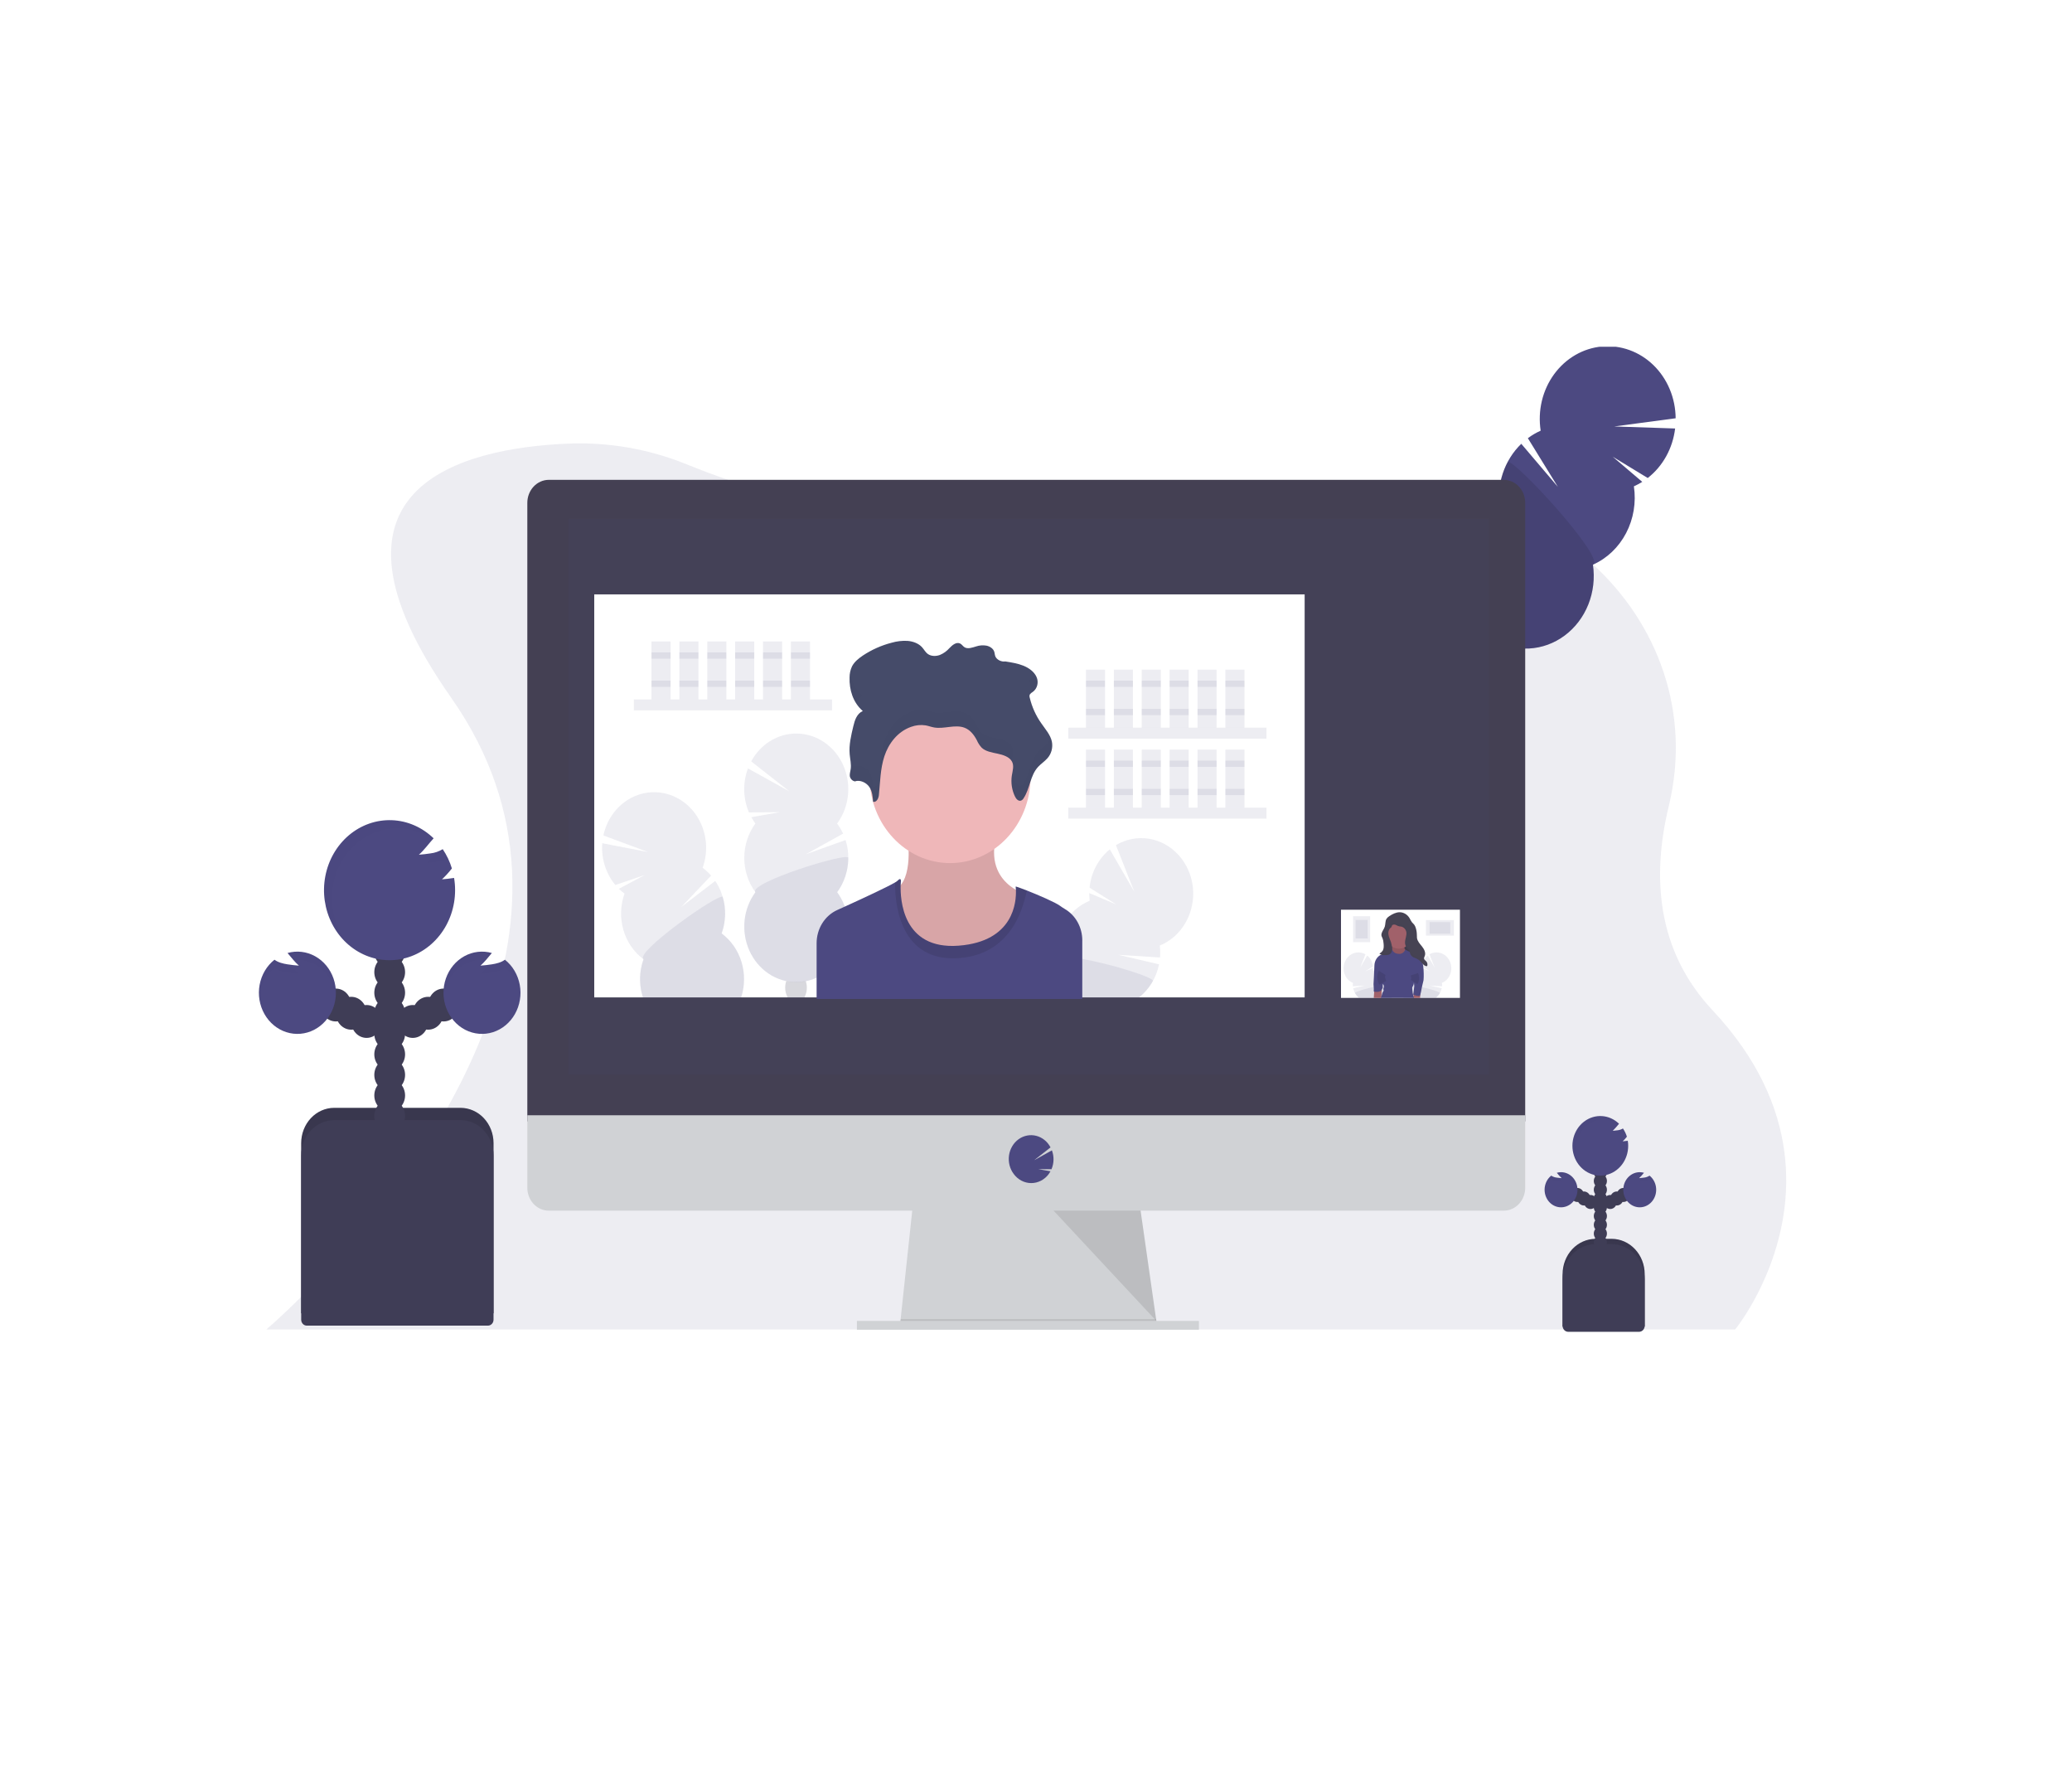 <svg width="263" height="224" viewBox="0 0 263 224" fill="none" xmlns="http://www.w3.org/2000/svg">
<g filter="url(#filter0_d)">
<rect x="16.869" y="16" width="221.849" height="184" rx="10" fill="white"/>
<g clip-path="url(#clip0)">
<path opacity="0.1" d="M220.683 156.584C219.934 158.555 219.012 160.446 217.93 162.232C217.422 163.084 216.865 163.901 216.263 164.679L216.244 164.703H29.8L29.833 164.678C30.001 164.538 30.986 163.687 32.518 162.23C33.616 161.183 34.995 159.825 36.544 158.191C49.208 144.887 73.536 113.395 53.275 84.547C34.44 57.728 54.719 52.86 68.097 52.294C73.237 52.081 78.365 52.976 83.174 54.926C89.353 57.435 100.648 61.282 115.364 63.043C115.848 63.102 116.335 63.158 116.827 63.211C124.619 64.058 132.462 64.21 140.277 63.665C140.507 63.652 140.739 63.634 140.972 63.616C148.703 63.035 156.375 61.767 163.909 59.825C164.397 59.698 164.878 59.578 165.358 59.467C190.461 53.263 213.602 74.405 207.817 98.299C205.677 107.135 206.22 116.556 213.354 124.175C225.022 136.617 223.601 148.866 220.683 156.584Z" fill="#4C4981"/>
<path d="M181.027 89.638C181.662 88.424 181.474 87.021 180.606 86.502C179.738 85.984 178.52 86.548 177.885 87.761C177.249 88.975 177.438 90.379 178.306 90.897C179.173 91.415 180.392 90.852 181.027 89.638Z" fill="#3F3D56"/>
<path d="M182.432 86.952C183.067 85.739 182.879 84.335 182.011 83.817C181.143 83.298 179.925 83.862 179.29 85.076C178.654 86.289 178.843 87.693 179.711 88.211C180.578 88.73 181.797 88.166 182.432 86.952Z" fill="#3F3D56"/>
<path d="M183.839 84.267C184.474 83.053 184.286 81.65 183.418 81.131C182.55 80.613 181.332 81.177 180.696 82.391C180.061 83.604 180.25 85.008 181.117 85.526C181.985 86.044 183.204 85.481 183.839 84.267Z" fill="#3F3D56"/>
<path d="M185.244 81.579C185.879 80.366 185.691 78.962 184.823 78.444C183.955 77.926 182.737 78.489 182.101 79.703C181.466 80.916 181.655 82.32 182.522 82.838C183.39 83.357 184.609 82.793 185.244 81.579Z" fill="#3F3D56"/>
<path d="M186.648 78.895C187.283 77.681 187.095 76.278 186.227 75.759C185.359 75.241 184.141 75.805 183.506 77.019C182.87 78.232 183.059 79.636 183.927 80.154C184.794 80.672 186.013 80.109 186.648 78.895Z" fill="#3F3D56"/>
<path d="M188.055 76.209C188.69 74.996 188.502 73.592 187.634 73.074C186.766 72.555 185.548 73.119 184.913 74.333C184.277 75.546 184.466 76.95 185.334 77.468C186.201 77.987 187.42 77.423 188.055 76.209Z" fill="#3F3D56"/>
<path d="M189.462 73.524C190.097 72.311 189.908 70.907 189.041 70.388C188.173 69.87 186.955 70.434 186.319 71.648C185.684 72.861 185.872 74.265 186.74 74.783C187.608 75.302 188.826 74.738 189.462 73.524Z" fill="#3F3D56"/>
<path d="M203.385 57.716C203.752 57.552 204.109 57.361 204.452 57.146L200.703 53.955L205.147 56.657C206.096 55.917 206.894 54.978 207.492 53.898C208.09 52.817 208.475 51.618 208.624 50.373L200.895 50.115L208.691 49.077C208.682 47.807 208.427 46.553 207.942 45.393C207.458 44.233 206.753 43.193 205.874 42.337C204.995 41.482 203.959 40.83 202.833 40.423C201.706 40.016 200.513 39.861 199.328 39.97C198.143 40.079 196.992 40.448 195.947 41.055C194.902 41.662 193.986 42.493 193.257 43.496C192.527 44.499 191.999 45.652 191.707 46.883C191.415 48.115 191.364 49.397 191.558 50.651C190.986 50.905 190.441 51.225 189.932 51.604L193.739 57.779L189.097 52.317C188.032 53.344 187.223 54.639 186.745 56.084C186.267 57.528 186.133 59.078 186.357 60.592C184.863 61.256 183.575 62.357 182.639 63.766C181.703 65.176 181.158 66.839 181.065 68.564C180.972 70.29 181.335 72.008 182.114 73.523C182.892 75.039 184.054 76.289 185.466 77.133C186.879 77.976 188.485 78.378 190.101 78.292C191.717 78.206 193.278 77.637 194.605 76.648C195.933 75.66 196.973 74.293 197.607 72.703C198.241 71.112 198.443 69.364 198.191 67.657C199.976 66.863 201.46 65.451 202.403 63.648C203.346 61.845 203.694 59.756 203.392 57.716H203.385Z" fill="#4C4981"/>
<path opacity="0.1" d="M187.34 54.659C186.397 56.462 186.051 58.552 186.357 60.592C184.863 61.257 183.575 62.357 182.639 63.767C181.703 65.176 181.158 66.839 181.065 68.564C180.972 70.29 181.335 72.008 182.114 73.523C182.892 75.039 184.054 76.289 185.466 77.133C186.879 77.976 188.485 78.378 190.101 78.292C191.717 78.206 193.278 77.637 194.605 76.648C195.933 75.66 196.973 74.293 197.607 72.703C198.241 71.113 198.443 69.364 198.191 67.657C199.907 66.892 187.813 53.763 187.34 54.659Z" fill="black"/>
<path d="M198.535 153.203H200.567C201.679 153.203 202.746 153.675 203.532 154.515C204.319 155.355 204.761 156.494 204.761 157.682V164.332H194.341V157.682C194.341 156.494 194.783 155.355 195.569 154.515C196.356 153.675 197.423 153.203 198.535 153.203Z" fill="#3F3D56"/>
<path opacity="0.1" d="M198.535 153.203H200.567C201.679 153.203 202.746 153.675 203.532 154.515C204.319 155.355 204.761 156.494 204.761 157.682V164.332H194.341V157.682C194.341 156.494 194.783 155.355 195.569 154.515C196.356 153.675 197.423 153.203 198.535 153.203Z" fill="black"/>
<path d="M199.136 155.652C199.596 155.652 199.969 155.253 199.969 154.761C199.969 154.27 199.596 153.871 199.136 153.871C198.675 153.871 198.302 154.27 198.302 154.761C198.302 155.253 198.675 155.652 199.136 155.652Z" fill="#3F3D56"/>
<path d="M199.136 154.539C199.596 154.539 199.969 154.141 199.969 153.649C199.969 153.157 199.596 152.758 199.136 152.758C198.675 152.758 198.302 153.157 198.302 153.649C198.302 154.141 198.675 154.539 199.136 154.539Z" fill="#3F3D56"/>
<path d="M199.136 153.425C199.596 153.425 199.969 153.026 199.969 152.534C199.969 152.042 199.596 151.644 199.136 151.644C198.675 151.644 198.302 152.042 198.302 152.534C198.302 153.026 198.675 153.425 199.136 153.425Z" fill="#3F3D56"/>
<path d="M199.136 152.312C199.596 152.312 199.969 151.913 199.969 151.421C199.969 150.93 199.596 150.531 199.136 150.531C198.675 150.531 198.302 150.93 198.302 151.421C198.302 151.913 198.675 152.312 199.136 152.312Z" fill="#3F3D56"/>
<path d="M199.136 151.199C199.596 151.199 199.969 150.801 199.969 150.309C199.969 149.817 199.596 149.418 199.136 149.418C198.675 149.418 198.302 149.817 198.302 150.309C198.302 150.801 198.675 151.199 199.136 151.199Z" fill="#3F3D56"/>
<path d="M199.136 150.087C199.596 150.087 199.969 149.688 199.969 149.196C199.969 148.704 199.596 148.305 199.136 148.305C198.675 148.305 198.302 148.704 198.302 149.196C198.302 149.688 198.675 150.087 199.136 150.087Z" fill="#3F3D56"/>
<path d="M199.136 148.974C199.596 148.974 199.969 148.575 199.969 148.083C199.969 147.591 199.596 147.193 199.136 147.193C198.675 147.193 198.302 147.591 198.302 148.083C198.302 148.575 198.675 148.974 199.136 148.974Z" fill="#3F3D56"/>
<path d="M200.386 149.418C200.846 149.418 201.219 149.02 201.219 148.528C201.219 148.036 200.846 147.637 200.386 147.637C199.925 147.637 199.552 148.036 199.552 148.528C199.552 149.02 199.925 149.418 200.386 149.418Z" fill="#3F3D56"/>
<path d="M201.219 148.974C201.68 148.974 202.053 148.575 202.053 148.083C202.053 147.591 201.68 147.193 201.219 147.193C200.759 147.193 200.385 147.591 200.385 148.083C200.385 148.575 200.759 148.974 201.219 148.974Z" fill="#3F3D56"/>
<path d="M202.053 148.528C202.514 148.528 202.887 148.129 202.887 147.637C202.887 147.145 202.514 146.747 202.053 146.747C201.593 146.747 201.219 147.145 201.219 147.637C201.219 148.129 201.593 148.528 202.053 148.528Z" fill="#3F3D56"/>
<path d="M199.136 147.861C199.596 147.861 199.969 147.462 199.969 146.971C199.969 146.479 199.596 146.08 199.136 146.08C198.675 146.08 198.302 146.479 198.302 146.971C198.302 147.462 198.675 147.861 199.136 147.861Z" fill="#3F3D56"/>
<path d="M199.136 146.748C199.596 146.748 199.969 146.35 199.969 145.858C199.969 145.366 199.596 144.967 199.136 144.967C198.675 144.967 198.302 145.366 198.302 145.858C198.302 146.35 198.675 146.748 199.136 146.748Z" fill="#3F3D56"/>
<path d="M199.136 145.634C199.596 145.634 199.969 145.235 199.969 144.743C199.969 144.251 199.596 143.853 199.136 143.853C198.675 143.853 198.302 144.251 198.302 144.743C198.302 145.235 198.675 145.634 199.136 145.634Z" fill="#3F3D56"/>
<path d="M199.136 144.521C199.596 144.521 199.969 144.122 199.969 143.631C199.969 143.139 199.596 142.74 199.136 142.74C198.675 142.74 198.302 143.139 198.302 143.631C198.302 144.122 198.675 144.521 199.136 144.521Z" fill="#3F3D56"/>
<path d="M202.592 140.76C202.385 140.792 202.177 140.816 201.968 140.83C202.161 140.65 202.34 140.453 202.504 140.242C202.389 139.868 202.219 139.516 202.001 139.198C201.794 139.322 201.566 139.399 201.33 139.425C201.124 139.457 200.916 139.481 200.708 139.495C200.988 139.211 201.254 138.912 201.504 138.599C200.903 138.017 200.133 137.673 199.322 137.625C198.512 137.578 197.711 137.829 197.053 138.337C196.395 138.845 195.921 139.579 195.71 140.416C195.498 141.253 195.563 142.142 195.892 142.935C196.221 143.727 196.796 144.374 197.519 144.768C198.242 145.162 199.069 145.279 199.863 145.099C200.657 144.918 201.369 144.452 201.88 143.778C202.39 143.104 202.668 142.263 202.667 141.396C202.667 141.178 202.649 140.96 202.613 140.746L202.592 140.76Z" fill="#4C4981"/>
<path d="M205.377 145.184C205.164 145.324 204.924 145.409 204.675 145.435C204.469 145.467 204.261 145.491 204.053 145.505C204.274 145.293 204.48 145.064 204.67 144.82C204.496 144.772 204.317 144.746 204.137 144.745C203.641 144.744 203.16 144.932 202.782 145.275C202.404 145.618 202.152 146.094 202.073 146.617C201.993 147.14 202.091 147.676 202.348 148.129C202.605 148.583 203.005 148.923 203.476 149.09C203.947 149.257 204.458 149.239 204.918 149.039C205.378 148.84 205.756 148.472 205.985 148.002C206.214 147.532 206.278 146.99 206.166 146.473C206.055 145.957 205.775 145.5 205.377 145.184Z" fill="#4C4981"/>
<path d="M197.884 149.418C198.345 149.418 198.718 149.02 198.718 148.528C198.718 148.036 198.345 147.637 197.884 147.637C197.424 147.637 197.05 148.036 197.05 148.528C197.05 149.02 197.424 149.418 197.884 149.418Z" fill="#3F3D56"/>
<path d="M197.05 148.974C197.511 148.974 197.884 148.575 197.884 148.083C197.884 147.591 197.511 147.193 197.05 147.193C196.59 147.193 196.216 147.591 196.216 148.083C196.216 148.575 196.59 148.974 197.05 148.974Z" fill="#3F3D56"/>
<path d="M196.218 148.528C196.679 148.528 197.052 148.129 197.052 147.637C197.052 147.145 196.679 146.747 196.218 146.747C195.758 146.747 195.385 147.145 195.385 147.637C195.385 148.129 195.758 148.528 196.218 148.528Z" fill="#3F3D56"/>
<path d="M192.9 145.184C193.113 145.324 193.352 145.409 193.601 145.435C193.807 145.467 194.015 145.491 194.223 145.505C194.002 145.293 193.796 145.064 193.606 144.82C193.78 144.772 193.959 144.746 194.139 144.745C194.636 144.744 195.116 144.932 195.494 145.275C195.872 145.618 196.124 146.094 196.203 146.617C196.283 147.14 196.185 147.676 195.928 148.129C195.671 148.583 195.271 148.923 194.8 149.09C194.329 149.257 193.818 149.239 193.358 149.039C192.899 148.84 192.52 148.472 192.292 148.002C192.063 147.532 191.998 146.99 192.11 146.473C192.221 145.957 192.501 145.5 192.9 145.184Z" fill="#4C4981"/>
<path d="M198.535 153.871H200.567C201.679 153.871 202.746 154.343 203.532 155.183C204.319 156.023 204.761 157.162 204.761 158.35V164.24C204.761 164.442 204.686 164.635 204.552 164.777C204.419 164.92 204.238 165 204.049 165H195.052C194.863 165 194.683 164.92 194.549 164.777C194.416 164.635 194.341 164.442 194.341 164.24V158.35C194.341 157.162 194.783 156.023 195.569 155.183C196.356 154.343 197.423 153.871 198.535 153.871Z" fill="#3F3D56"/>
<g opacity="0.1">
<path opacity="0.1" d="M202.654 141.004C202.57 141.101 202.48 141.192 202.385 141.276C202.48 141.276 202.576 141.26 202.669 141.249C202.666 141.167 202.663 141.084 202.654 141.004Z" fill="black"/>
<path opacity="0.1" d="M201.135 139.939C201.343 139.925 201.551 139.902 201.758 139.87C201.944 139.845 202.127 139.792 202.3 139.712C202.214 139.533 202.117 139.361 202.008 139.198C201.903 139.265 201.79 139.317 201.672 139.35C201.508 139.561 201.328 139.758 201.135 139.939Z" fill="black"/>
<path opacity="0.1" d="M196.008 141.851C196.007 141.172 196.177 140.505 196.501 139.92C196.825 139.336 197.291 138.855 197.849 138.529C198.407 138.204 199.037 138.045 199.673 138.069C200.308 138.094 200.926 138.301 201.461 138.669L201.514 138.608C201.166 138.277 200.759 138.022 200.317 137.859C199.876 137.696 199.409 137.628 198.942 137.659C198.476 137.69 198.02 137.819 197.601 138.039C197.182 138.259 196.808 138.565 196.5 138.94C196.192 139.315 195.957 139.752 195.807 140.224C195.658 140.697 195.598 141.197 195.63 141.694C195.662 142.192 195.787 142.678 195.995 143.124C196.204 143.57 196.494 143.968 196.847 144.294C196.305 143.612 196.007 142.746 196.008 141.851Z" fill="black"/>
</g>
<g opacity="0.1">
<path opacity="0.1" d="M204.053 145.951C204.261 145.935 204.469 145.912 204.675 145.879C204.924 145.854 205.163 145.769 205.376 145.63C205.612 145.815 205.809 146.051 205.953 146.323C206.098 146.595 206.187 146.896 206.215 147.207C206.223 147.129 206.227 147.05 206.227 146.971C206.228 146.623 206.153 146.279 206.008 145.968C205.862 145.657 205.65 145.386 205.388 145.179C205.175 145.318 204.935 145.404 204.687 145.43L204.519 145.451C204.376 145.631 204.22 145.798 204.053 145.951Z" fill="black"/>
<path opacity="0.1" d="M204.14 145.189C204.211 145.189 204.279 145.189 204.348 145.206C204.457 145.082 204.565 144.949 204.674 144.82C204.499 144.772 204.32 144.746 204.14 144.745C203.587 144.745 203.057 144.98 202.667 145.397C202.276 145.814 202.056 146.38 202.056 146.971C202.056 147.046 202.056 147.121 202.066 147.193C202.118 146.644 202.359 146.135 202.742 145.765C203.125 145.395 203.623 145.19 204.14 145.189Z" fill="black"/>
</g>
<g opacity="0.1">
<path opacity="0.1" d="M194.217 145.951C194.009 145.935 193.801 145.912 193.594 145.879C193.346 145.854 193.106 145.769 192.893 145.63C192.657 145.815 192.461 146.051 192.316 146.323C192.171 146.595 192.082 146.896 192.054 147.207C192.046 147.129 192.042 147.05 192.043 146.971C192.041 146.623 192.116 146.279 192.262 145.968C192.408 145.657 192.62 145.386 192.881 145.179C193.094 145.318 193.334 145.404 193.583 145.43L193.75 145.451C193.893 145.63 194.049 145.797 194.217 145.951Z" fill="black"/>
<path opacity="0.1" d="M194.133 145.189C194.062 145.189 193.994 145.189 193.925 145.206C193.816 145.082 193.708 144.949 193.599 144.82C193.774 144.772 193.953 144.746 194.133 144.745C194.685 144.745 195.215 144.98 195.606 145.397C195.997 145.814 196.217 146.38 196.217 146.971C196.217 147.046 196.217 147.121 196.206 147.193C196.155 146.644 195.914 146.135 195.531 145.765C195.147 145.395 194.649 145.19 194.133 145.189Z" fill="black"/>
</g>
<path d="M38.423 136.58H54.451C55.563 136.58 56.63 137.052 57.417 137.892C58.203 138.732 58.645 139.871 58.645 141.059V162.649H34.229V141.059C34.229 139.871 34.671 138.732 35.457 137.892C36.244 137.052 37.31 136.58 38.423 136.58Z" fill="#3F3D56"/>
<path opacity="0.1" d="M38.423 136.58H54.451C55.563 136.58 56.63 137.052 57.417 137.892C58.203 138.732 58.645 139.871 58.645 141.059V162.649H34.229V141.059C34.229 139.871 34.671 138.732 35.457 137.892C36.244 137.052 37.31 136.58 38.423 136.58Z" fill="black"/>
<path d="M45.464 142.308C46.542 142.308 47.417 141.374 47.417 140.223C47.417 139.071 46.542 138.137 45.464 138.137C44.386 138.137 43.511 139.071 43.511 140.223C43.511 141.374 44.386 142.308 45.464 142.308Z" fill="#3F3D56"/>
<path d="M45.464 139.701C46.542 139.701 47.417 138.767 47.417 137.615C47.417 136.464 46.542 135.53 45.464 135.53C44.386 135.53 43.511 136.464 43.511 137.615C43.511 138.767 44.386 139.701 45.464 139.701Z" fill="#3F3D56"/>
<path d="M45.464 137.092C46.542 137.092 47.417 136.158 47.417 135.007C47.417 133.855 46.542 132.921 45.464 132.921C44.386 132.921 43.511 133.855 43.511 135.007C43.511 136.158 44.386 137.092 45.464 137.092Z" fill="#3F3D56"/>
<path d="M45.464 134.485C46.542 134.485 47.417 133.551 47.417 132.399C47.417 131.248 46.542 130.314 45.464 130.314C44.386 130.314 43.511 131.248 43.511 132.399C43.511 133.551 44.386 134.485 45.464 134.485Z" fill="#3F3D56"/>
<path d="M45.464 131.876C46.542 131.876 47.417 130.942 47.417 129.791C47.417 128.639 46.542 127.705 45.464 127.705C44.386 127.705 43.511 128.639 43.511 129.791C43.511 130.942 44.386 131.876 45.464 131.876Z" fill="#3F3D56"/>
<path d="M45.464 129.269C46.542 129.269 47.417 128.335 47.417 127.183C47.417 126.032 46.542 125.098 45.464 125.098C44.386 125.098 43.511 126.032 43.511 127.183C43.511 128.335 44.386 129.269 45.464 129.269Z" fill="#3F3D56"/>
<path d="M45.464 126.662C46.542 126.662 47.417 125.728 47.417 124.576C47.417 123.424 46.542 122.491 45.464 122.491C44.386 122.491 43.511 123.424 43.511 124.576C43.511 125.728 44.386 126.662 45.464 126.662Z" fill="#3F3D56"/>
<path d="M48.393 127.705C49.471 127.705 50.346 126.771 50.346 125.619C50.346 124.467 49.471 123.533 48.393 123.533C47.315 123.533 46.44 124.467 46.44 125.619C46.44 126.771 47.315 127.705 48.393 127.705Z" fill="#3F3D56"/>
<path d="M50.346 126.662C51.424 126.662 52.299 125.728 52.299 124.576C52.299 123.424 51.424 122.491 50.346 122.491C49.267 122.491 48.393 123.424 48.393 124.576C48.393 125.728 49.267 126.662 50.346 126.662Z" fill="#3F3D56"/>
<path d="M52.3 125.617C53.379 125.617 54.253 124.684 54.253 123.532C54.253 122.38 53.379 121.446 52.3 121.446C51.222 121.446 50.348 122.38 50.348 123.532C50.348 124.684 51.222 125.617 52.3 125.617Z" fill="#3F3D56"/>
<path d="M45.464 124.053C46.542 124.053 47.417 123.119 47.417 121.967C47.417 120.815 46.542 119.882 45.464 119.882C44.386 119.882 43.511 120.815 43.511 121.967C43.511 123.119 44.386 124.053 45.464 124.053Z" fill="#3F3D56"/>
<path d="M45.464 121.446C46.542 121.446 47.417 120.512 47.417 119.36C47.417 118.208 46.542 117.275 45.464 117.275C44.386 117.275 43.511 118.208 43.511 119.36C43.511 120.512 44.386 121.446 45.464 121.446Z" fill="#3F3D56"/>
<path d="M45.464 118.837C46.542 118.837 47.417 117.903 47.417 116.751C47.417 115.599 46.542 114.666 45.464 114.666C44.386 114.666 43.511 115.599 43.511 116.751C43.511 117.903 44.386 118.837 45.464 118.837Z" fill="#3F3D56"/>
<path d="M45.464 116.23C46.542 116.23 47.417 115.296 47.417 114.144C47.417 112.992 46.542 112.059 45.464 112.059C44.386 112.059 43.511 112.992 43.511 114.144C43.511 115.296 44.386 116.23 45.464 116.23Z" fill="#3F3D56"/>
<path d="M53.562 107.416C53.078 107.491 52.591 107.546 52.102 107.581C52.555 107.158 52.975 106.697 53.359 106.203C53.093 105.327 52.7 104.501 52.195 103.755C51.714 104.048 51.182 104.232 50.631 104.293C50.148 104.368 49.66 104.424 49.172 104.459C49.814 103.904 50.41 103.064 51.039 102.381C49.58 100.966 47.699 100.15 45.73 100.078C43.761 100.006 41.832 100.683 40.286 101.988C38.741 103.293 37.679 105.142 37.29 107.204C36.901 109.267 37.21 111.411 38.162 113.253C39.114 115.095 40.648 116.517 42.489 117.265C44.331 118.012 46.361 118.038 48.219 117.336C50.077 116.635 51.641 115.252 52.633 113.434C53.625 111.616 53.981 109.481 53.638 107.409L53.562 107.416Z" fill="#4C4981"/>
<path d="M60.088 117.783C59.628 118.129 59.017 118.278 58.445 118.368C57.961 118.445 57.474 118.498 56.986 118.534C57.489 118.102 57.952 117.5 58.432 116.932C57.257 116.599 56.007 116.746 54.927 117.344C53.848 117.943 53.016 118.95 52.594 120.168C52.173 121.387 52.192 122.729 52.648 123.933C53.103 125.138 53.963 126.117 55.059 126.681C56.155 127.244 57.408 127.351 58.574 126.98C59.739 126.609 60.734 125.787 61.362 124.675C61.991 123.563 62.209 122.24 61.973 120.966C61.737 119.692 61.065 118.557 60.088 117.783Z" fill="#4C4981"/>
<path d="M42.533 127.705C43.612 127.705 44.486 126.771 44.486 125.619C44.486 124.467 43.612 123.533 42.533 123.533C41.455 123.533 40.58 124.467 40.58 125.619C40.58 126.771 41.455 127.705 42.533 127.705Z" fill="#3F3D56"/>
<path d="M40.581 126.662C41.659 126.662 42.533 125.728 42.533 124.576C42.533 123.424 41.659 122.491 40.581 122.491C39.502 122.491 38.628 123.424 38.628 124.576C38.628 125.728 39.502 126.662 40.581 126.662Z" fill="#3F3D56"/>
<path d="M38.628 125.617C39.706 125.617 40.58 124.684 40.58 123.532C40.58 122.38 39.706 121.446 38.628 121.446C37.549 121.446 36.675 122.38 36.675 123.532C36.675 124.684 37.549 125.617 38.628 125.617Z" fill="#3F3D56"/>
<path d="M30.84 117.783C31.3 118.129 31.91 118.278 32.484 118.368C32.967 118.445 33.454 118.498 33.942 118.534C33.439 118.102 32.976 117.5 32.496 116.932C33.671 116.599 34.921 116.746 36 117.344C37.08 117.943 37.912 118.95 38.333 120.168C38.755 121.387 38.736 122.729 38.28 123.933C37.824 125.138 36.964 126.117 35.868 126.681C34.773 127.244 33.519 127.351 32.354 126.98C31.188 126.609 30.194 125.787 29.566 124.675C28.937 123.563 28.719 122.24 28.955 120.966C29.191 119.692 29.863 118.557 30.84 117.783Z" fill="#4C4981"/>
<path d="M38.423 138.137H54.451C55.563 138.137 56.63 138.609 57.417 139.449C58.203 140.289 58.645 141.428 58.645 142.616V163.457C58.645 163.659 58.57 163.852 58.437 163.994C58.303 164.137 58.122 164.217 57.934 164.217H34.943C34.85 164.217 34.757 164.198 34.67 164.16C34.584 164.122 34.505 164.066 34.438 163.996C34.372 163.925 34.319 163.841 34.283 163.749C34.247 163.656 34.229 163.557 34.229 163.457V142.616C34.229 141.428 34.671 140.289 35.457 139.449C36.244 138.609 37.31 138.137 38.423 138.137Z" fill="#3F3D56"/>
<g opacity="0.1">
<path opacity="0.1" d="M53.708 107.986C53.512 108.214 53.302 108.427 53.079 108.624C53.301 108.607 53.526 108.586 53.748 108.563C53.74 108.369 53.728 108.176 53.708 107.986Z" fill="black"/>
<path opacity="0.1" d="M50.15 105.495C50.638 105.459 51.124 105.405 51.608 105.328C52.045 105.274 52.473 105.153 52.879 104.97C52.681 104.549 52.452 104.145 52.195 103.762C51.952 103.922 51.689 104.043 51.413 104.121C51.026 104.613 50.603 105.073 50.15 105.495Z" fill="black"/>
<path opacity="0.1" d="M38.138 109.973C38.135 108.381 38.534 106.818 39.293 105.448C40.052 104.078 41.143 102.952 42.45 102.189C43.758 101.426 45.235 101.054 46.724 101.111C48.213 101.169 49.66 101.655 50.913 102.517C50.955 102.47 50.997 102.418 51.039 102.374C50.223 101.586 49.268 100.98 48.231 100.59C47.194 100.201 46.094 100.035 44.996 100.103C43.898 100.172 42.824 100.472 41.836 100.988C40.848 101.504 39.966 102.225 39.241 103.108C38.516 103.991 37.963 105.019 37.614 106.133C37.265 107.247 37.126 108.424 37.206 109.595C37.287 110.767 37.585 111.909 38.082 112.956C38.58 114.004 39.268 114.935 40.106 115.696C38.833 114.099 38.136 112.07 38.138 109.973Z" fill="black"/>
</g>
<g opacity="0.1">
<path opacity="0.1" d="M56.986 119.577C57.474 119.544 57.96 119.488 58.445 119.41C59.017 119.323 59.62 119.174 60.088 118.826C60.638 119.261 61.097 119.814 61.434 120.45C61.771 121.087 61.979 121.792 62.044 122.519C62.061 122.34 62.071 122.161 62.071 121.969C62.071 121.155 61.892 120.352 61.549 119.624C61.205 118.897 60.707 118.267 60.093 117.783C59.633 118.129 59.023 118.278 58.45 118.368C58.321 118.387 58.194 118.403 58.066 118.42C57.735 118.835 57.374 119.222 56.986 119.577Z" fill="black"/>
<path opacity="0.1" d="M57.179 117.796C57.343 117.799 57.506 117.811 57.669 117.832C57.924 117.542 58.172 117.233 58.429 116.936C57.706 116.728 56.948 116.701 56.214 116.856C55.48 117.012 54.789 117.347 54.196 117.834C53.603 118.321 53.123 118.948 52.793 119.666C52.464 120.384 52.294 121.173 52.297 121.973C52.297 122.152 52.305 122.331 52.32 122.494C52.441 121.207 53.004 120.014 53.902 119.145C54.8 118.277 55.968 117.796 57.179 117.796Z" fill="black"/>
</g>
<g opacity="0.1">
<path opacity="0.1" d="M33.94 119.577C33.453 119.544 32.967 119.488 32.482 119.41C31.909 119.323 31.298 119.174 30.838 118.826C30.289 119.261 29.831 119.815 29.495 120.451C29.159 121.087 28.952 121.792 28.887 122.519C28.87 122.34 28.86 122.161 28.86 121.969C28.86 121.155 29.039 120.351 29.383 119.624C29.727 118.897 30.226 118.267 30.84 117.783C31.3 118.129 31.91 118.278 32.484 118.368C32.612 118.387 32.739 118.403 32.867 118.42C33.196 118.835 33.555 119.222 33.94 119.577Z" fill="black"/>
<path opacity="0.1" d="M33.744 117.796C33.58 117.799 33.417 117.811 33.254 117.832C32.999 117.542 32.751 117.233 32.494 116.936C33.217 116.728 33.975 116.701 34.709 116.856C35.443 117.012 36.133 117.347 36.727 117.834C37.32 118.321 37.8 118.948 38.13 119.666C38.459 120.384 38.629 121.173 38.626 121.973C38.626 122.152 38.626 122.331 38.602 122.494C38.482 121.207 37.919 120.014 37.021 119.145C36.123 118.277 34.955 117.796 33.744 117.796Z" fill="black"/>
</g>
<path d="M142.936 164.737L110.222 164.289L110.318 163.393L111.9 148.61H140.63L142.743 163.393L142.904 164.513L142.936 164.737Z" fill="#D0D2D5"/>
<path opacity="0.1" d="M142.905 164.513H126.579L110.222 164.289L110.318 163.393H142.743L142.905 164.513Z" fill="black"/>
<path d="M148.179 163.617H104.77V164.737H148.179V163.617Z" fill="#D0D2D5"/>
<path d="M189.595 59.821C189.598 59.048 189.314 58.305 188.805 57.755C188.296 57.205 187.603 56.894 186.879 56.89H65.651C65.292 56.892 64.937 56.969 64.607 57.117C64.276 57.266 63.976 57.482 63.724 57.754C63.471 58.027 63.272 58.349 63.136 58.704C63 59.059 62.931 59.438 62.933 59.821V138.303H189.595V59.821Z" fill="#444053"/>
<path d="M62.933 137.522V146.716C62.932 147.098 63.002 147.476 63.138 147.829C63.274 148.183 63.474 148.504 63.726 148.774C63.979 149.044 64.279 149.259 64.609 149.405C64.939 149.551 65.293 149.626 65.651 149.626H186.879C187.599 149.626 188.29 149.32 188.799 148.776C189.309 148.232 189.595 147.495 189.595 146.725V137.522H62.933Z" fill="#D0D2D5"/>
<path opacity="0.1" d="M184.981 61.817H68.176V132.371H184.981V61.817Z" fill="#4C4981"/>
<path d="M126.893 146.13C127.322 146.13 127.745 146.027 128.131 145.827C128.517 145.627 128.856 145.336 129.121 144.976C129.201 144.866 129.274 144.751 129.341 144.63L127.787 144.358L129.465 144.371C129.627 143.996 129.715 143.591 129.724 143.179C129.733 142.767 129.663 142.357 129.519 141.975L127.266 143.229L129.344 141.599C129.153 141.233 128.893 140.914 128.581 140.661C128.269 140.408 127.911 140.227 127.529 140.13C127.148 140.033 126.752 140.021 126.367 140.096C125.981 140.171 125.614 140.33 125.289 140.564C124.964 140.798 124.688 141.102 124.479 141.456C124.27 141.81 124.132 142.206 124.073 142.62C124.015 143.034 124.038 143.456 124.14 143.86C124.243 144.265 124.423 144.641 124.669 144.967C124.933 145.329 125.27 145.621 125.655 145.822C126.041 146.024 126.464 146.129 126.893 146.13Z" fill="#4C4981"/>
<path opacity="0.1" d="M129.725 149.617L142.775 163.617L140.774 149.617H129.725Z" fill="black"/>
<path d="M161.6 71.425H71.427V122.566H161.6V71.425Z" fill="white"/>
<path opacity="0.1" d="M101.608 84.756H76.457V86.149H101.608V84.756Z" fill="#4C4981"/>
<path opacity="0.1" d="M81.115 77.394H78.693V84.756H81.115V77.394Z" fill="#4C4981"/>
<path opacity="0.1" d="M84.655 77.394H82.233V84.756H84.655V77.394Z" fill="#4C4981"/>
<path opacity="0.1" d="M88.195 77.394H85.772V84.756H88.195V77.394Z" fill="#4C4981"/>
<path opacity="0.1" d="M91.735 77.394H89.312V84.756H91.735V77.394Z" fill="#4C4981"/>
<path opacity="0.1" d="M95.275 77.394H92.852V84.756H95.275V77.394Z" fill="#4C4981"/>
<path opacity="0.1" d="M98.815 77.394H96.392V84.756H98.815V77.394Z" fill="#4C4981"/>
<path opacity="0.1" d="M81.115 78.788H78.693V79.583H81.115V78.788Z" fill="#4C4981"/>
<path opacity="0.1" d="M84.655 78.788H82.233V79.583H84.655V78.788Z" fill="#4C4981"/>
<path opacity="0.1" d="M88.195 78.788H85.772V79.583H88.195V78.788Z" fill="#4C4981"/>
<path opacity="0.1" d="M91.735 78.788H89.312V79.583H91.735V78.788Z" fill="#4C4981"/>
<path opacity="0.1" d="M95.275 78.788H92.852V79.583H95.275V78.788Z" fill="#4C4981"/>
<path opacity="0.1" d="M98.815 78.788H96.392V79.583H98.815V78.788Z" fill="#4C4981"/>
<path opacity="0.1" d="M81.115 82.37H78.693V83.165H81.115V82.37Z" fill="#4C4981"/>
<path opacity="0.1" d="M84.655 82.37H82.233V83.165H84.655V82.37Z" fill="#4C4981"/>
<path opacity="0.1" d="M88.195 82.37H85.772V83.165H88.195V82.37Z" fill="#4C4981"/>
<path opacity="0.1" d="M91.735 82.37H89.312V83.165H91.735V82.37Z" fill="#4C4981"/>
<path opacity="0.1" d="M95.275 82.37H92.852V83.165H95.275V82.37Z" fill="#4C4981"/>
<path opacity="0.1" d="M98.815 82.37H96.392V83.165H98.815V82.37Z" fill="#4C4981"/>
<path opacity="0.1" d="M156.755 88.338H131.604V89.731H156.755V88.338Z" fill="#4C4981"/>
<path opacity="0.1" d="M136.263 80.976H133.84V88.338H136.263V80.976Z" fill="#4C4981"/>
<path opacity="0.1" d="M139.803 80.976H137.38V88.338H139.803V80.976Z" fill="#4C4981"/>
<path opacity="0.1" d="M143.342 80.976H140.92V88.338H143.342V80.976Z" fill="#4C4981"/>
<path opacity="0.1" d="M146.882 80.976H144.46V88.338H146.882V80.976Z" fill="#4C4981"/>
<path opacity="0.1" d="M150.422 80.976H148V88.338H150.422V80.976Z" fill="#4C4981"/>
<path opacity="0.1" d="M153.962 80.976H151.539V88.338H153.962V80.976Z" fill="#4C4981"/>
<path opacity="0.1" d="M136.263 82.37H133.84V83.165H136.263V82.37Z" fill="#4C4981"/>
<path opacity="0.1" d="M139.803 82.37H137.38V83.165H139.803V82.37Z" fill="#4C4981"/>
<path opacity="0.1" d="M143.342 82.37H140.92V83.165H143.342V82.37Z" fill="#4C4981"/>
<path opacity="0.1" d="M146.882 82.37H144.46V83.165H146.882V82.37Z" fill="#4C4981"/>
<path opacity="0.1" d="M150.422 82.37H148V83.165H150.422V82.37Z" fill="#4C4981"/>
<path opacity="0.1" d="M153.962 82.37H151.539V83.165H153.962V82.37Z" fill="#4C4981"/>
<path opacity="0.1" d="M136.263 85.951H133.84V86.747H136.263V85.951Z" fill="#4C4981"/>
<path opacity="0.1" d="M139.803 85.951H137.38V86.747H139.803V85.951Z" fill="#4C4981"/>
<path opacity="0.1" d="M143.342 85.951H140.92V86.747H143.342V85.951Z" fill="#4C4981"/>
<path opacity="0.1" d="M146.882 85.951H144.46V86.747H146.882V85.951Z" fill="#4C4981"/>
<path opacity="0.1" d="M150.422 85.951H148V86.747H150.422V85.951Z" fill="#4C4981"/>
<path opacity="0.1" d="M153.962 85.951H151.539V86.747H153.962V85.951Z" fill="#4C4981"/>
<path opacity="0.1" d="M156.755 98.487H131.604V99.879H156.755V98.487Z" fill="#4C4981"/>
<path opacity="0.1" d="M136.263 91.125H133.84V98.487H136.263V91.125Z" fill="#4C4981"/>
<path opacity="0.1" d="M139.803 91.125H137.38V98.487H139.803V91.125Z" fill="#4C4981"/>
<path opacity="0.1" d="M143.342 91.125H140.92V98.487H143.342V91.125Z" fill="#4C4981"/>
<path opacity="0.1" d="M146.882 91.125H144.46V98.487H146.882V91.125Z" fill="#4C4981"/>
<path opacity="0.1" d="M150.422 91.125H148V98.487H150.422V91.125Z" fill="#4C4981"/>
<path opacity="0.1" d="M153.962 91.125H151.539V98.487H153.962V91.125Z" fill="#4C4981"/>
<path opacity="0.1" d="M136.263 92.517H133.84V93.312H136.263V92.517Z" fill="#4C4981"/>
<path opacity="0.1" d="M139.803 92.517H137.38V93.312H139.803V92.517Z" fill="#4C4981"/>
<path opacity="0.1" d="M143.342 92.517H140.92V93.312H143.342V92.517Z" fill="#4C4981"/>
<path opacity="0.1" d="M146.882 92.517H144.46V93.312H146.882V92.517Z" fill="#4C4981"/>
<path opacity="0.1" d="M150.422 92.517H148V93.312H150.422V92.517Z" fill="#4C4981"/>
<path opacity="0.1" d="M153.962 92.517H151.539V93.312H153.962V92.517Z" fill="#4C4981"/>
<path opacity="0.1" d="M136.263 96.099H133.84V96.894H136.263V96.099Z" fill="#4C4981"/>
<path opacity="0.1" d="M139.803 96.099H137.38V96.894H139.803V96.099Z" fill="#4C4981"/>
<path opacity="0.1" d="M143.342 96.099H140.92V96.894H143.342V96.099Z" fill="#4C4981"/>
<path opacity="0.1" d="M146.882 96.099H144.46V96.894H146.882V96.099Z" fill="#4C4981"/>
<path opacity="0.1" d="M150.422 96.099H148V96.894H150.422V96.099Z" fill="#4C4981"/>
<path opacity="0.1" d="M153.962 96.099H151.539V96.894H153.962V96.099Z" fill="#4C4981"/>
<path opacity="0.1" d="M91.882 100.503C91.694 100.247 91.523 99.978 91.369 99.697L94.991 99.062L91.067 99.096C90.692 98.223 90.487 97.277 90.465 96.317C90.443 95.356 90.606 94.401 90.941 93.51L96.196 96.421L91.351 92.617C91.803 91.777 92.413 91.046 93.142 90.469C93.871 89.892 94.704 89.482 95.588 89.264C96.472 89.047 97.389 89.026 98.281 89.203C99.173 89.381 100.021 89.753 100.772 90.296C101.524 90.839 102.162 91.542 102.648 92.361C103.134 93.179 103.456 94.096 103.595 95.054C103.734 96.011 103.687 96.989 103.457 97.927C103.226 98.864 102.817 99.74 102.255 100.501C102.55 100.899 102.804 101.329 103.012 101.784L98.314 104.391L103.326 102.599C103.678 103.71 103.765 104.897 103.579 106.053C103.394 107.209 102.941 108.297 102.262 109.218C103.028 110.258 103.505 111.508 103.637 112.823C103.77 114.139 103.553 115.468 103.012 116.658C102.471 117.849 101.627 118.852 100.577 119.555C99.527 120.257 98.313 120.629 97.074 120.629C95.835 120.629 94.621 120.257 93.571 119.555C92.521 118.852 91.677 117.849 91.136 116.658C90.594 115.468 90.378 114.139 90.51 112.823C90.643 111.508 91.12 110.258 91.886 109.218C90.971 107.976 90.473 106.441 90.473 104.86C90.473 103.279 90.971 101.744 91.886 100.501L91.882 100.503Z" fill="#4C4981"/>
<path opacity="0.1" d="M103.671 104.863C103.673 106.444 103.175 107.979 102.259 109.22C103.025 110.26 103.501 111.51 103.634 112.825C103.767 114.141 103.55 115.47 103.009 116.66C102.468 117.851 101.624 118.854 100.574 119.557C99.523 120.259 98.309 120.631 97.07 120.631C95.832 120.631 94.618 120.259 93.567 119.557C92.517 118.854 91.673 117.851 91.132 116.66C90.591 115.47 90.374 114.141 90.507 112.825C90.64 111.51 91.116 110.26 91.882 109.22C90.998 108.022 103.671 104.071 103.671 104.863Z" fill="#4C4981"/>
<path opacity="0.2" d="M98.13 122.507C98.142 122.526 98.15 122.546 98.162 122.566H95.921C95.932 122.546 95.941 122.526 95.953 122.507C95.76 122.148 95.66 121.741 95.664 121.328C95.664 121.045 95.71 120.764 95.8 120.498C95.924 120.52 96.078 120.543 96.256 120.563C96.776 120.618 97.3 120.618 97.82 120.563C97.967 120.546 98.123 120.523 98.281 120.498C98.281 120.502 98.281 120.506 98.281 120.511C98.369 120.773 98.414 121.049 98.414 121.328C98.419 121.741 98.321 122.147 98.13 122.507Z" fill="#3F3D56"/>
<path opacity="0.1" d="M90.076 122.569H77.611C77.582 122.492 77.557 122.412 77.535 122.333C77.096 120.823 77.147 119.199 77.681 117.724C76.463 116.826 75.563 115.516 75.126 114.005C74.689 112.494 74.741 110.87 75.272 109.394C75.022 109.208 74.783 109.005 74.558 108.785L77.842 107.036L74.11 108.301C73.509 107.585 73.052 106.746 72.765 105.834C72.479 104.923 72.37 103.959 72.445 103.001L78.27 104.124L72.59 102.017C72.79 101.072 73.172 100.181 73.709 99.401C74.247 98.62 74.929 97.966 75.714 97.479C76.499 96.993 77.369 96.684 78.27 96.573C79.172 96.462 80.085 96.551 80.953 96.833C81.821 97.116 82.625 97.587 83.315 98.216C84.005 98.845 84.566 99.62 84.963 100.491C85.36 101.362 85.585 102.312 85.623 103.28C85.661 104.248 85.512 105.215 85.185 106.119C85.576 106.407 85.936 106.74 86.261 107.11L82.49 111.084L86.782 107.787C87.426 108.738 87.837 109.845 87.979 111.008C88.121 112.171 87.989 113.354 87.594 114.449C88.783 115.326 89.669 116.596 90.117 118.062C90.565 119.529 90.551 121.112 90.076 122.569Z" fill="#4C4981"/>
<path opacity="0.1" d="M90.076 122.569H77.611C77.582 122.492 77.557 122.412 77.535 122.333C77.096 120.823 77.147 119.199 77.681 117.724C76.507 116.855 87.522 109.086 87.747 109.84C88.185 111.351 88.133 112.975 87.601 114.451C88.788 115.329 89.672 116.598 90.119 118.065C90.566 119.531 90.551 121.113 90.076 122.569Z" fill="#4C4981"/>
<path opacity="0.1" d="M146.52 113.017C145.763 114.376 144.598 115.421 143.215 115.984C143.274 116.488 143.283 116.997 143.243 117.502L137.955 117.163L143.119 118.369C142.778 120.055 141.872 121.548 140.571 122.569H133.374V122.768H126.048C126.063 122.7 126.078 122.634 126.095 122.569C126.364 121.489 126.869 120.491 127.569 119.659C128.269 118.827 129.143 118.185 130.121 117.783C129.934 116.215 130.245 114.624 131.006 113.267C131.767 111.91 132.932 110.866 134.315 110.301C134.276 109.978 134.257 109.653 134.26 109.328L137.674 110.761L134.298 108.643C134.395 107.689 134.672 106.765 135.114 105.929C135.555 105.093 136.152 104.362 136.867 103.78L139.977 109.156L137.647 103.243C138.916 102.489 140.383 102.203 141.82 102.43C143.257 102.657 144.584 103.384 145.595 104.498C146.606 105.612 147.244 107.052 147.411 108.593C147.578 110.134 147.264 111.691 146.518 113.023L146.52 113.017Z" fill="#4C4981"/>
<path opacity="0.1" d="M142.331 120.5C141.881 121.31 141.283 122.014 140.571 122.569H133.374V122.768H126.048C126.063 122.7 126.078 122.634 126.095 122.569C126.364 121.489 126.869 120.491 127.569 119.659C128.269 118.827 129.143 118.185 130.121 117.783C130.059 117.269 131.481 117.339 133.375 117.68C137.078 118.342 142.582 120.05 142.331 120.5Z" fill="#4C4981"/>
<path d="M111.14 101.687C111.14 101.687 112.038 106.914 110.025 108.618C108.011 110.322 111.726 120.548 117.896 119.357C124.066 118.165 126.566 109.584 126.566 109.584C126.566 109.584 120.396 108.222 122.682 101.291L111.14 101.687Z" fill="#EFB7B9"/>
<path opacity="0.1" d="M111.14 101.687C111.14 101.687 112.038 106.914 110.025 108.618C108.011 110.322 111.726 120.548 117.896 119.357C124.066 118.165 126.566 109.584 126.566 109.584C126.566 109.584 120.396 108.222 122.682 101.291L111.14 101.687Z" fill="black"/>
<path d="M116.592 105.522C122.232 105.522 126.804 100.639 126.804 94.615C126.804 88.591 122.232 83.708 116.592 83.708C110.953 83.708 106.381 88.591 106.381 94.615C106.381 100.639 110.953 105.522 116.592 105.522Z" fill="#EFB7B9"/>
<path d="M133.374 115.35V122.765H99.653V115.689C99.654 114.791 99.901 113.914 100.366 113.165C100.83 112.417 101.49 111.832 102.264 111.482L103.232 111.043C105.678 109.93 108.649 108.548 109.62 107.973C109.727 107.917 109.827 107.847 109.919 107.767C110.451 107.199 110.345 107.937 110.345 107.937C110.345 107.937 110.33 108.077 110.32 108.321C110.263 109.989 110.488 116.551 117.685 116.004C124.707 115.467 125.016 110.406 124.952 108.917C124.948 108.78 124.937 108.642 124.919 108.505C124.919 108.466 125.522 108.685 126.341 109C127.812 109.579 129.975 110.51 130.557 110.949C130.738 111.084 130.958 111.227 131.196 111.369C131.859 111.764 132.411 112.342 132.795 113.042C133.178 113.742 133.379 114.539 133.377 115.35H133.374Z" fill="#4C4981"/>
<path opacity="0.1" d="M126.339 109C125.745 111.942 123.88 117.454 117.151 117.601C109.986 117.751 109.573 110.139 109.617 107.98C109.724 107.924 109.825 107.854 109.917 107.772C110.449 107.204 110.343 107.943 110.343 107.943C110.343 107.943 109.439 116.635 117.683 116.006C125.927 115.377 124.917 108.507 124.917 108.507C124.917 108.466 125.521 108.677 126.339 109Z" fill="black"/>
<path d="M104.505 95.154C105.176 94.921 105.976 95.316 106.35 95.871C106.725 96.427 106.777 97.099 106.822 97.742C107.266 97.842 107.516 97.305 107.557 96.901C107.724 95.251 107.733 93.57 108.251 91.979C108.77 90.388 109.902 88.847 111.643 88.234C112.236 88.015 112.868 87.95 113.489 88.046C113.856 88.112 114.203 88.249 114.571 88.313C115.841 88.537 117.225 87.894 118.418 88.342C119.164 88.623 119.646 89.274 119.988 89.926C120.14 90.276 120.347 90.596 120.599 90.874C121.102 91.358 121.9 91.485 122.625 91.637C123.35 91.789 124.145 92.051 124.455 92.649C124.736 93.187 124.529 93.814 124.435 94.402C124.292 95.328 124.438 96.278 124.85 97.108C124.984 97.38 125.256 97.688 125.576 97.6C125.722 97.548 125.845 97.441 125.923 97.299C126.762 96.045 126.735 94.418 127.781 93.298C128.131 92.924 128.582 92.63 128.923 92.248C129.181 91.97 129.37 91.628 129.473 91.253C129.577 90.877 129.591 90.481 129.515 90.098C129.327 89.236 128.676 88.517 128.161 87.768C127.484 86.809 126.991 85.716 126.71 84.552C126.661 84.417 126.661 84.268 126.71 84.133C126.809 83.996 126.936 83.885 127.081 83.808C127.366 83.607 127.572 83.301 127.66 82.949C127.749 82.597 127.714 82.222 127.562 81.895C127.271 81.244 126.615 80.762 125.895 80.472C125.175 80.182 124.385 80.058 123.603 79.934C123.09 80.015 122.488 79.702 122.328 79.263C122.258 79.067 122.258 78.856 122.186 78.661C122.046 78.286 121.645 78.021 121.214 77.93C120.776 77.853 120.327 77.886 119.902 78.028C119.419 78.173 118.859 78.386 118.438 78.139C118.216 78.005 118.092 77.761 117.854 77.652C117.371 77.431 116.861 77.876 116.512 78.243C116.173 78.626 115.759 78.923 115.299 79.112C114.814 79.291 114.217 79.291 113.799 79.006C113.464 78.779 113.296 78.413 113.029 78.123C112.591 77.645 111.898 77.385 111.207 77.326C110.514 77.287 109.819 77.368 109.15 77.566C107.873 77.896 106.653 78.441 105.535 79.178C104.976 79.553 104.441 79.99 104.149 80.555C103.942 80.995 103.835 81.481 103.837 81.974C103.785 83.516 104.265 85.143 105.515 86.224C104.753 86.564 104.495 87.397 104.317 88.138C104.032 89.317 103.745 90.517 103.852 91.721C103.906 92.343 104.065 92.965 103.98 93.583C103.94 93.882 103.842 94.176 103.866 94.479C103.897 94.647 103.974 94.801 104.088 94.921C104.202 95.042 104.347 95.123 104.505 95.154Z" fill="#454B69"/>
<g opacity="0.1">
<path opacity="0.1" d="M129.368 89.632C129.257 89.887 129.108 90.122 128.926 90.325C128.591 90.707 128.135 91.001 127.784 91.377C126.739 92.495 126.761 94.128 125.927 95.378C125.849 95.519 125.725 95.626 125.58 95.678C125.259 95.765 124.987 95.457 124.853 95.185C124.69 94.854 124.568 94.501 124.489 94.137C124.471 94.227 124.454 94.319 124.439 94.411C124.295 95.337 124.441 96.287 124.853 97.116C124.987 97.389 125.259 97.697 125.58 97.609C125.725 97.557 125.849 97.45 125.927 97.308C126.766 96.054 126.739 94.427 127.784 93.307C128.135 92.933 128.586 92.639 128.926 92.257C129.184 91.979 129.373 91.637 129.477 91.262C129.58 90.886 129.594 90.49 129.519 90.107C129.483 89.944 129.432 89.785 129.368 89.632Z" fill="black"/>
<path opacity="0.1" d="M127.088 81.895C126.942 81.97 126.815 82.08 126.717 82.217C126.667 82.352 126.667 82.502 126.717 82.637C126.814 83.043 126.938 83.441 127.088 83.828C127.376 83.625 127.583 83.315 127.671 82.959C127.759 82.602 127.72 82.223 127.562 81.895C127.515 81.788 127.459 81.686 127.395 81.59C127.307 81.708 127.204 81.81 127.088 81.895Z" fill="black"/>
<path opacity="0.1" d="M105.513 84.31C104.648 83.546 104.078 82.468 103.911 81.282C103.868 81.518 103.843 81.758 103.837 81.999C103.783 83.137 104.065 84.265 104.643 85.224C104.818 84.816 105.128 84.491 105.513 84.31Z" fill="black"/>
<path opacity="0.1" d="M124.438 92.479C124.532 91.891 124.739 91.266 124.458 90.727C124.148 90.128 123.355 89.865 122.628 89.714C121.902 89.564 121.108 89.435 120.602 88.951C120.35 88.674 120.143 88.353 119.991 88.003C119.655 87.351 119.167 86.701 118.421 86.419C117.228 85.971 115.844 86.615 114.574 86.391C114.206 86.326 113.859 86.19 113.492 86.124C112.872 86.025 112.239 86.086 111.646 86.303C109.905 86.916 108.773 88.453 108.254 90.048C107.736 91.642 107.724 93.32 107.56 94.97C107.519 95.373 107.269 95.911 106.825 95.81C106.78 95.167 106.724 94.495 106.353 93.94C105.983 93.384 105.191 92.988 104.508 93.223C104.301 93.173 104.118 93.046 103.991 92.865C104.015 93.103 104.011 93.344 103.981 93.581C103.941 93.88 103.844 94.174 103.867 94.477C103.898 94.645 103.975 94.799 104.089 94.92C104.202 95.041 104.347 95.123 104.505 95.154C105.176 94.921 105.976 95.316 106.35 95.871C106.724 96.427 106.776 97.099 106.821 97.742C107.266 97.842 107.516 97.305 107.556 96.901C107.724 95.251 107.732 93.57 108.251 91.979C108.769 90.388 109.902 88.847 111.643 88.234C112.235 88.015 112.868 87.95 113.488 88.046C113.856 88.112 114.203 88.249 114.57 88.313C115.84 88.537 117.224 87.894 118.417 88.342C119.164 88.623 119.645 89.274 119.988 89.926C120.14 90.276 120.347 90.596 120.598 90.874C121.101 91.358 121.9 91.485 122.625 91.637C123.35 91.789 124.086 92.033 124.418 92.588C124.427 92.558 124.432 92.519 124.438 92.479Z" fill="black"/>
<path opacity="0.1" d="M103.983 91.666C104.022 91.179 103.995 90.689 103.904 90.211C103.833 90.715 103.817 91.227 103.857 91.736C103.867 91.866 103.884 91.995 103.9 92.126C103.92 91.972 103.957 91.82 103.983 91.666Z" fill="black"/>
</g>
<path d="M181.312 111.439H166.214V122.629H181.312V111.439Z" fill="white"/>
<path opacity="0.1" d="M179.967 119.882C179.751 120.269 179.42 120.566 179.026 120.726C179.043 120.869 179.046 121.014 179.034 121.157L177.524 121.061L178.994 121.405C178.896 121.883 178.638 122.307 178.269 122.598H176.226V122.655H174.142C174.142 122.636 174.142 122.618 174.156 122.598C174.2 122.416 174.269 122.242 174.36 122.08C174.575 121.694 174.906 121.397 175.3 121.236C175.246 120.79 175.334 120.337 175.551 119.951C175.767 119.565 176.099 119.268 176.492 119.108C176.481 119.016 176.476 118.924 176.477 118.832L177.449 119.24L176.487 118.638C176.515 118.366 176.594 118.103 176.72 117.865C176.846 117.626 177.016 117.418 177.221 117.253L178.105 118.783L177.442 117.099C177.803 116.889 178.219 116.811 178.625 116.878C179.031 116.944 179.406 117.152 179.692 117.467C179.977 117.783 180.158 118.19 180.206 118.627C180.254 119.063 180.167 119.504 179.958 119.882H179.967Z" fill="#4C4981"/>
<path opacity="0.1" d="M178.774 122.016C178.645 122.246 178.474 122.446 178.271 122.604H176.226V122.661H174.142C174.142 122.641 174.142 122.623 174.156 122.604C174.2 122.421 174.269 122.247 174.36 122.086C174.575 121.699 174.906 121.402 175.3 121.242C175.283 121.097 175.687 121.116 176.226 121.213C177.279 121.403 178.846 121.889 178.774 122.016Z" fill="#4C4981"/>
<path opacity="0.1" d="M166.787 119.882C167.003 120.269 167.335 120.566 167.729 120.726C167.712 120.869 167.709 121.014 167.72 121.157L169.23 121.061L167.76 121.405C167.859 121.883 168.116 122.307 168.485 122.598H170.534V122.655H172.619C172.619 122.636 172.609 122.618 172.606 122.598C172.559 122.416 172.49 122.242 172.401 122.08C172.185 121.694 171.853 121.397 171.46 121.236C171.513 120.79 171.425 120.337 171.209 119.951C170.992 119.565 170.661 119.268 170.267 119.108C170.278 119.016 170.284 118.924 170.284 118.832L169.312 119.24L170.272 118.638C170.245 118.366 170.166 118.103 170.04 117.865C169.914 117.626 169.743 117.418 169.539 117.253L168.655 118.783L169.317 117.099C168.956 116.889 168.541 116.811 168.134 116.878C167.728 116.944 167.353 117.152 167.068 117.467C166.782 117.783 166.601 118.19 166.553 118.627C166.505 119.063 166.592 119.504 166.801 119.882H166.787Z" fill="#4C4981"/>
<path opacity="0.1" d="M167.98 122.016C168.109 122.246 168.28 122.446 168.484 122.604H170.532V122.661H172.617C172.617 122.641 172.607 122.623 172.604 122.604C172.558 122.422 172.489 122.248 172.399 122.086C172.183 121.7 171.851 121.402 171.458 121.242C171.475 121.097 171.07 121.116 170.532 121.213C169.475 121.403 167.903 121.889 167.98 122.016Z" fill="#4C4981"/>
<path d="M175.254 113.904H171.881V117.918H175.254V113.904Z" fill="#464353"/>
<path opacity="0.1" d="M175.254 113.904H171.881V117.918H175.254V113.904Z" fill="black"/>
<path d="M170.443 121.591L170.374 122.634H171.337L171.398 121.256L170.443 121.591Z" fill="#A1616A"/>
<path d="M175.516 121.591L175.37 122.634H176.253L176.308 121.256L175.516 121.591Z" fill="#A1616A"/>
<path d="M172.723 115.913C172.723 115.913 172.689 116.434 172.572 116.57C172.454 116.707 173.62 117.912 174.538 116.721C174.538 116.721 174.144 116.363 174.236 115.961C174.328 115.56 172.723 115.913 172.723 115.913Z" fill="#A1616A"/>
<path opacity="0.1" d="M172.723 115.913C172.723 115.913 172.689 116.434 172.572 116.57C172.454 116.707 173.62 117.912 174.538 116.721C174.538 116.721 174.144 116.363 174.236 115.961C174.328 115.56 172.723 115.913 172.723 115.913Z" fill="black"/>
<path d="M173.567 116.379C174.499 116.379 175.254 115.572 175.254 114.576C175.254 113.58 174.499 112.773 173.567 112.773C172.635 112.773 171.879 113.58 171.879 114.576C171.879 115.572 172.635 116.379 173.567 116.379Z" fill="#A1616A"/>
<path d="M173.479 117.031C173.479 117.031 172.771 117.018 172.666 116.328C172.526 116.458 172.378 116.578 172.223 116.687C172.154 116.712 171.478 117.12 171.351 117.146C171.226 117.173 171.11 117.234 171.015 117.325C170.848 117.465 170.712 117.642 170.615 117.843C170.519 118.045 170.465 118.267 170.456 118.493C170.433 119.301 170.341 120.88 170.341 120.88L170.376 121.451V121.824C170.376 121.824 171.003 122.003 171.382 121.645C171.382 121.645 171.382 121.509 171.453 121.466C171.523 121.423 171.533 121.242 171.522 121.166C171.516 121.055 171.516 120.943 171.522 120.831C171.534 120.892 171.567 120.945 171.616 120.98C171.643 121.081 171.651 121.187 171.639 121.292C171.604 121.365 171.569 121.539 171.604 121.577C171.622 121.61 171.629 121.649 171.625 121.687C171.62 121.725 171.605 121.76 171.58 121.788C171.516 121.884 171.466 121.989 171.429 122.1C171.429 122.1 171.394 122.322 171.359 122.347C171.319 122.438 171.292 122.535 171.278 122.634H175.472C175.398 122.407 175.342 122.174 175.305 121.937C175.316 121.826 175.201 121.365 175.281 121.242C175.4 121.078 175.465 120.877 175.467 120.67L175.514 121.154L175.387 122.229C175.387 122.229 176.165 122.491 176.248 122.328C176.335 122.044 176.401 121.753 176.445 121.459C176.445 121.459 176.632 120.563 176.679 120.439C176.726 120.315 176.83 117.83 176.201 117.47C175.571 117.11 174.385 116.49 174.355 116.52C174.288 116.701 174.164 116.851 174.004 116.945C173.844 117.038 173.658 117.068 173.479 117.031Z" fill="#4C4981"/>
<path opacity="0.1" d="M171.456 119.461C171.338 119.644 171.287 119.868 171.314 120.09C171.342 120.309 171.408 120.521 171.509 120.713" stroke="black" stroke-miterlimit="10"/>
<path opacity="0.1" d="M175.533 119.631C175.563 119.722 175.586 119.815 175.603 119.91C175.633 120.029 175.638 120.153 175.619 120.274C175.6 120.396 175.557 120.511 175.493 120.613" stroke="black" stroke-miterlimit="10"/>
<path d="M172.812 113.343C172.944 113.306 173.084 113.321 173.206 113.386C173.326 113.452 173.452 113.506 173.582 113.546C173.669 113.565 173.75 113.565 173.847 113.58C174.009 113.611 174.159 113.694 174.276 113.817C174.394 113.94 174.475 114.097 174.508 114.27C174.583 114.71 174.34 115.144 174.34 115.594C174.341 115.851 174.426 116.1 174.58 116.298C174.709 116.424 174.822 116.568 174.916 116.726C174.964 116.841 174.974 116.972 175.021 117.085C175.124 117.288 175.294 117.442 175.498 117.518C175.7 117.591 175.895 117.684 176.08 117.798C176.415 118.036 176.613 118.493 177.003 118.592C177.022 118.6 177.043 118.605 177.064 118.605C177.085 118.605 177.106 118.6 177.125 118.592C177.143 118.577 177.157 118.557 177.167 118.536C177.177 118.514 177.182 118.49 177.182 118.466C177.192 118.378 177.183 118.29 177.156 118.206C177.129 118.123 177.084 118.047 177.026 117.984C176.93 117.882 176.791 117.805 176.761 117.667C176.731 117.529 176.811 117.411 176.855 117.285C176.994 116.879 176.763 116.436 176.499 116.106C176.236 115.777 175.921 115.45 175.857 115.031C175.842 114.89 175.837 114.747 175.842 114.605C175.837 114.311 175.789 114.021 175.701 113.743C175.658 113.593 175.59 113.452 175.499 113.329C175.416 113.221 175.308 113.139 175.221 113.035C175.105 112.864 175.001 112.684 174.909 112.498C174.776 112.276 174.593 112.093 174.379 111.964C174.164 111.835 173.922 111.764 173.676 111.758C173.204 111.758 172.758 111.98 172.359 112.247C172.212 112.332 172.085 112.452 171.986 112.596C171.819 112.881 171.869 113.257 171.772 113.58C171.674 113.902 171.445 114.141 171.364 114.456C171.339 114.549 171.335 114.646 171.352 114.741C171.382 114.841 171.422 114.937 171.471 115.028C171.561 115.258 171.611 115.504 171.621 115.753C171.646 116.054 171.658 116.379 171.51 116.635C171.395 116.79 171.253 116.919 171.091 117.015C171.255 117.157 171.465 117.226 171.676 117.206C171.995 117.221 172.364 117.206 172.562 116.938C172.68 116.745 172.728 116.512 172.696 116.284C172.68 116.034 172.633 115.788 172.555 115.553C172.446 115.221 172.278 114.908 172.23 114.56C172.211 114.435 172.216 114.306 172.245 114.183C172.273 114.06 172.325 113.944 172.397 113.843C172.458 113.763 172.565 113.721 172.616 113.635C172.679 113.521 172.661 113.401 172.812 113.343Z" fill="#464353"/>
<g opacity="0.1">
<path opacity="0.1" d="M171.47 115.004C171.559 115.235 171.61 115.481 171.619 115.73C171.619 115.809 171.631 115.889 171.633 115.97C171.65 115.795 171.65 115.618 171.633 115.443C171.623 115.197 171.572 114.954 171.484 114.727C171.436 114.636 171.396 114.541 171.365 114.442C171.34 114.534 171.336 114.631 171.353 114.725C171.383 114.822 171.422 114.916 171.47 115.004Z" fill="black"/>
<path opacity="0.1" d="M172.577 116.656C172.379 116.923 172.01 116.939 171.691 116.927C171.556 116.927 171.422 116.906 171.293 116.862C171.23 116.918 171.161 116.97 171.094 117.02C171.258 117.163 171.468 117.231 171.679 117.212C171.998 117.226 172.367 117.212 172.565 116.943C172.678 116.764 172.727 116.547 172.703 116.332C172.688 116.45 172.644 116.562 172.577 116.656Z" fill="black"/>
<path opacity="0.1" d="M176.773 117.373C176.777 117.394 176.784 117.413 176.792 117.432C176.812 117.382 176.836 117.33 176.854 117.278C176.893 117.16 176.905 117.033 176.887 116.909C176.881 116.938 176.874 116.966 176.865 116.993C176.822 117.119 176.744 117.244 176.773 117.373Z" fill="black"/>
<path opacity="0.1" d="M174.518 114.356C174.537 114.233 174.537 114.108 174.518 113.985C174.485 113.812 174.404 113.654 174.287 113.531C174.169 113.408 174.019 113.326 173.857 113.295C173.768 113.279 173.679 113.279 173.592 113.261C173.462 113.22 173.336 113.167 173.216 113.101C173.094 113.035 172.954 113.019 172.822 113.057C172.671 113.114 172.689 113.236 172.622 113.354C172.574 113.44 172.465 113.483 172.404 113.562C172.271 113.751 172.211 113.988 172.236 114.223C172.257 114.086 172.311 113.957 172.392 113.849C172.453 113.768 172.56 113.727 172.61 113.641C172.678 113.521 172.659 113.401 172.81 113.343C172.942 113.306 173.082 113.321 173.204 113.386C173.324 113.452 173.45 113.506 173.58 113.546C173.667 113.565 173.748 113.565 173.845 113.58C174.007 113.611 174.157 113.694 174.275 113.817C174.392 113.94 174.473 114.097 174.506 114.27C174.512 114.298 174.516 114.327 174.518 114.356Z" fill="black"/>
<path opacity="0.1" d="M177.13 118.299C177.09 118.316 177.047 118.316 177.007 118.299C176.618 118.201 176.417 117.744 176.085 117.506C175.899 117.394 175.704 117.3 175.502 117.226C175.299 117.151 175.129 116.997 175.026 116.794C174.979 116.678 174.969 116.549 174.92 116.436C174.827 116.278 174.714 116.134 174.585 116.008C174.445 115.83 174.361 115.61 174.343 115.379C174.333 115.448 174.328 115.518 174.328 115.588C174.331 115.849 174.42 116.101 174.58 116.298C174.709 116.424 174.822 116.568 174.915 116.726C174.964 116.841 174.974 116.972 175.021 117.085C175.124 117.288 175.294 117.442 175.497 117.518C175.7 117.591 175.895 117.684 176.08 117.798C176.415 118.036 176.613 118.493 177.002 118.592C177.022 118.6 177.042 118.605 177.064 118.605C177.085 118.605 177.105 118.6 177.125 118.592C177.142 118.576 177.157 118.557 177.166 118.536C177.176 118.514 177.182 118.49 177.182 118.466C177.189 118.398 177.186 118.33 177.172 118.264C177.161 118.279 177.147 118.292 177.13 118.299Z" fill="black"/>
</g>
<path opacity="0.1" d="M169.911 112.261H167.754V115.553H169.911V112.261Z" fill="#4C4981"/>
<path opacity="0.1" d="M169.603 112.732H168.062V115.083H169.603V112.732Z" fill="#4C4981"/>
<path opacity="0.1" d="M180.541 112.756H176.998V114.73H180.541V112.756Z" fill="#4C4981"/>
<path opacity="0.1" d="M180.079 113.014H177.46V114.474H180.079V113.014Z" fill="#4C4981"/>
</g>
</g>
<defs>
<filter id="filter0_d" x="0.869" y="0" width="261.849" height="224" filterUnits="userSpaceOnUse" color-interpolation-filters="sRGB">
<feFlood flood-opacity="0" result="BackgroundImageFix"/>
<feColorMatrix in="SourceAlpha" type="matrix" values="0 0 0 0 0 0 0 0 0 0 0 0 0 0 0 0 0 0 127 0"/>
<feOffset dx="4" dy="4"/>
<feGaussianBlur stdDeviation="10"/>
<feColorMatrix type="matrix" values="0 0 0 0 0 0 0 0 0 0 0 0 0 0 0 0 0 0 0.25 0"/>
<feBlend mode="normal" in2="BackgroundImageFix" result="effect1_dropShadow"/>
<feBlend mode="normal" in="SourceGraphic" in2="effect1_dropShadow" result="shape"/>
</filter>
<clipPath id="clip0">
<rect width="193.868" height="125" fill="white" transform="translate(28.86 40)"/>
</clipPath>
</defs>
</svg>
